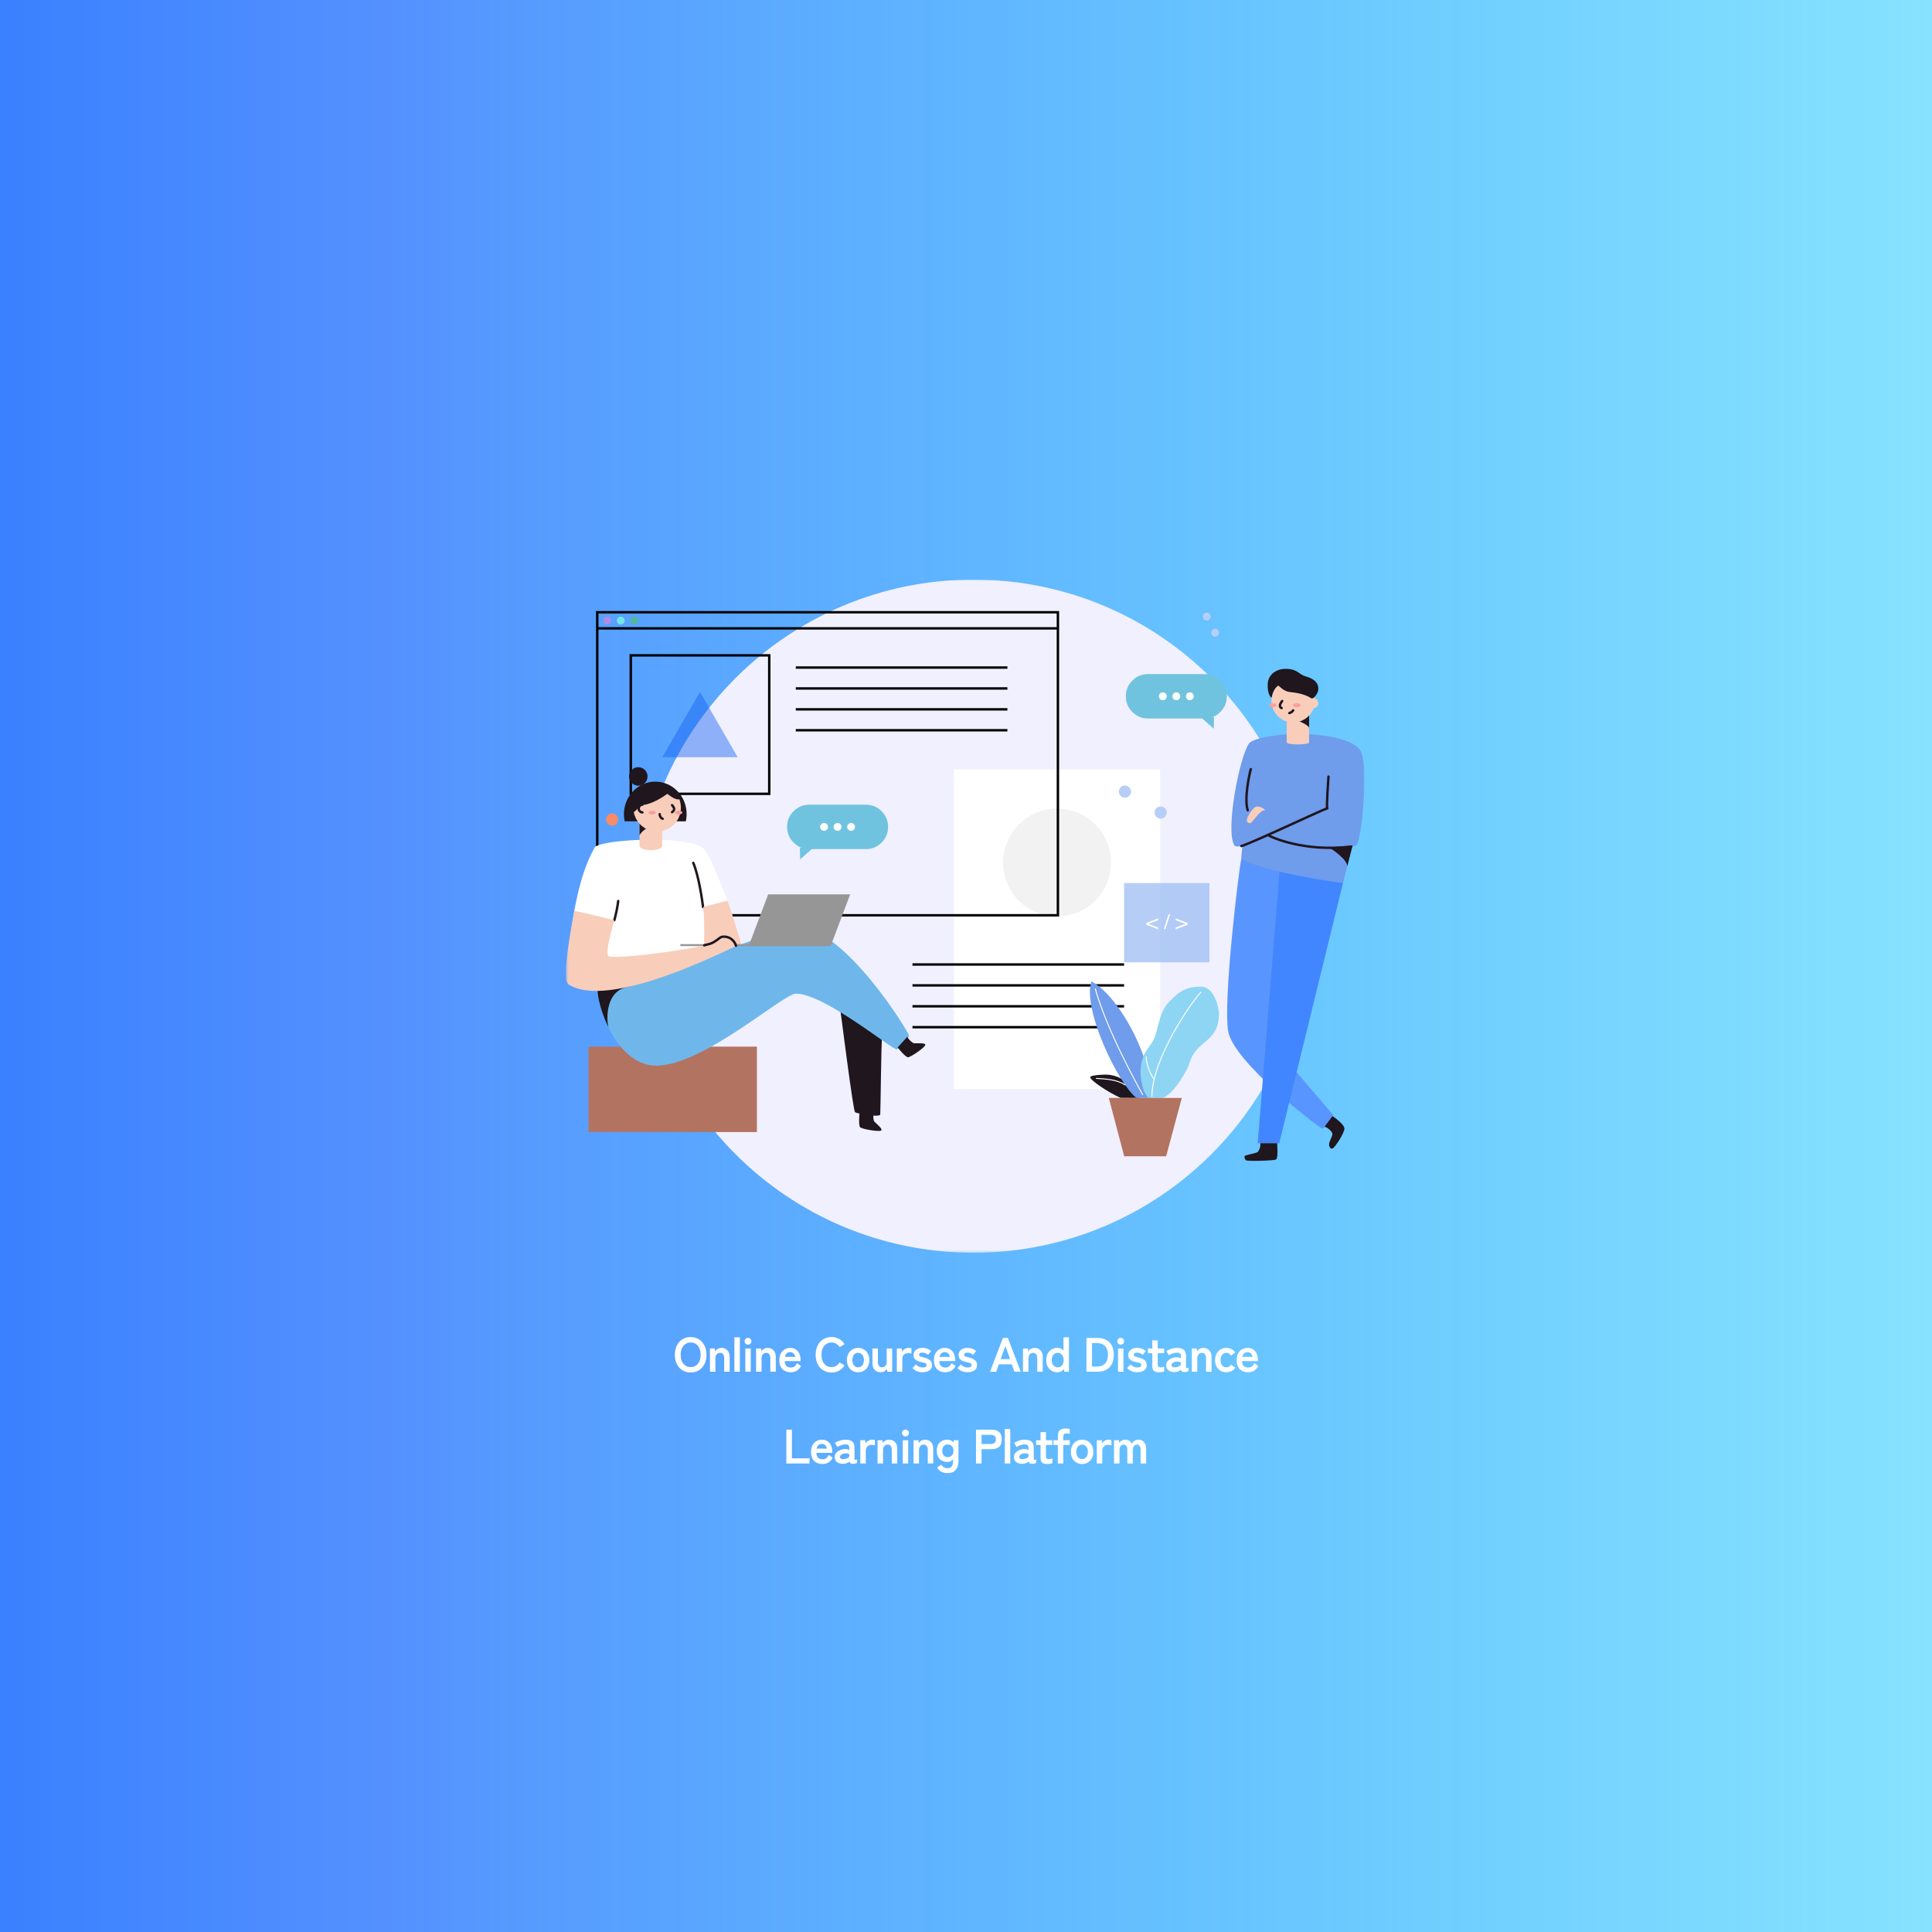 <svg width="800" height="800" viewBox="0 0 800 800" fill="none" xmlns="http://www.w3.org/2000/svg">
<rect width="800" height="800" fill="url(#paint0_linear_6_4)"/>
<g clip-path="url(#clip0_6_4)">
<mask id="mask0_6_4" style="mask-type:luminance" maskUnits="userSpaceOnUse" x="234" y="240" width="331" height="279">
<path d="M564.984 240H234.319V518.725H564.984V240Z" fill="white"/>
</mask>
<g mask="url(#mask0_6_4)">
<path d="M403.08 518.725C480.048 518.725 542.442 456.33 542.442 379.362C542.442 302.395 480.048 240 403.08 240C326.112 240 263.717 302.395 263.717 379.362C263.717 456.33 326.112 518.725 403.08 518.725Z" fill="#F1F0FF"/>
<path d="M480.423 318.605H394.967V450.937H480.423V318.605Z" fill="white"/>
<path d="M377.839 399.375H465.46" stroke="black"/>
<path d="M377.839 408.028H465.46" stroke="black"/>
<path d="M377.839 416.682H465.46" stroke="black"/>
<path d="M377.839 425.336H465.46" stroke="black"/>
<path d="M437.695 379.543C450.042 379.543 460.051 369.534 460.051 357.187C460.051 344.84 450.042 334.831 437.695 334.831C425.349 334.831 415.34 344.84 415.34 357.187C415.34 369.534 425.349 379.543 437.695 379.543Z" fill="#F2F2F2"/>
<path opacity="0.7" d="M500.796 365.661H465.46V398.474H500.796V365.661Z" fill="#98B9F2"/>
<path d="M474.634 382.196L479.541 380.274V381.029L475.528 382.545L479.541 384.064V384.82L474.634 382.893V382.196ZM483.885 378.574H484.524L482.568 384.74H481.929L483.885 378.574ZM491.739 382.902L486.832 384.82V384.064L490.841 382.545L486.832 381.029V380.274L491.739 382.196V382.902Z" fill="white"/>
<path d="M438.056 253.522H247.311V379.002H438.056V253.522Z" stroke="black"/>
<path d="M247.311 260.193H438.056" stroke="black"/>
<path d="M318.525 271.37H261.193V328.702H318.525V271.37Z" stroke="black"/>
<path d="M329.522 276.419H417.142" stroke="black"/>
<path d="M329.522 285.072H417.142" stroke="black"/>
<path d="M329.522 293.726H417.142" stroke="black"/>
<path d="M329.522 302.38H417.142" stroke="black"/>
<path opacity="0.44" fill-rule="evenodd" clip-rule="evenodd" d="M289.859 286.514L274.246 313.555H305.472L289.859 286.514Z" fill="#115DF1"/>
<path d="M251.458 258.569C252.354 258.569 253.08 257.843 253.08 256.947C253.08 256.051 252.354 255.325 251.458 255.325C250.562 255.325 249.835 256.051 249.835 256.947C249.835 257.843 250.562 258.569 251.458 258.569Z" fill="#AB8DE5"/>
<path d="M257.046 258.569C257.942 258.569 258.669 257.843 258.669 256.947C258.669 256.051 257.942 255.325 257.046 255.325C256.15 255.325 255.424 256.051 255.424 256.947C255.424 257.843 256.15 258.569 257.046 258.569Z" fill="#73E5E2"/>
<path d="M262.635 258.569C263.531 258.569 264.258 257.843 264.258 256.947C264.258 256.051 263.531 255.325 262.635 255.325C261.739 255.325 261.013 256.051 261.013 256.947C261.013 257.843 261.739 258.569 262.635 258.569Z" fill="#50B89D"/>
<path fill-rule="evenodd" clip-rule="evenodd" d="M331.325 355.835L336.733 351.058H331.217L331.325 355.835Z" fill="#70C3DE"/>
<path fill-rule="evenodd" clip-rule="evenodd" d="M325.917 342.403C325.917 339.864 326.814 337.697 328.61 335.902C330.405 334.107 332.572 333.209 335.111 333.209H358.549C361.088 333.209 363.255 334.107 365.05 335.902C366.845 337.697 367.743 339.864 367.743 342.403C367.743 344.942 366.845 347.109 365.05 348.905C363.255 350.7 361.088 351.598 358.549 351.598H335.111C332.572 351.598 330.405 350.7 328.61 348.905C326.814 347.109 325.917 344.942 325.917 342.403Z" fill="#70C3DE"/>
<path d="M341.241 344.026C342.137 344.026 342.864 343.299 342.864 342.403C342.864 341.507 342.137 340.781 341.241 340.781C340.345 340.781 339.619 341.507 339.619 342.403C339.619 343.299 340.345 344.026 341.241 344.026Z" fill="white"/>
<path d="M346.83 344.026C347.726 344.026 348.452 343.299 348.452 342.403C348.452 341.507 347.726 340.781 346.83 340.781C345.934 340.781 345.207 341.507 345.207 342.403C345.207 343.299 345.934 344.026 346.83 344.026Z" fill="white"/>
<path d="M352.418 344.026C353.314 344.026 354.041 343.299 354.041 342.403C354.041 341.507 353.314 340.781 352.418 340.781C351.522 340.781 350.796 341.507 350.796 342.403C350.796 343.299 351.522 344.026 352.418 344.026Z" fill="white"/>
<path fill-rule="evenodd" clip-rule="evenodd" d="M502.599 301.748L497.19 296.971H502.706L502.599 301.748Z" fill="#70C3DE"/>
<path fill-rule="evenodd" clip-rule="evenodd" d="M508.007 288.317C508.007 290.856 507.109 293.023 505.314 294.819C503.519 296.614 501.352 297.512 498.813 297.512H475.375C472.836 297.512 470.669 296.614 468.874 294.819C467.079 293.023 466.181 290.856 466.181 288.317C466.181 285.778 467.079 283.611 468.874 281.816C470.669 280.02 472.836 279.123 475.375 279.123H498.813C501.352 279.123 503.519 280.02 505.314 281.816C507.109 283.611 508.007 285.778 508.007 288.317Z" fill="#70C3DE"/>
<path d="M492.683 289.939C493.579 289.939 494.305 289.213 494.305 288.317C494.305 287.421 493.579 286.695 492.683 286.695C491.787 286.695 491.06 287.421 491.06 288.317C491.06 289.213 491.787 289.939 492.683 289.939Z" fill="white"/>
<path d="M487.093 289.939C487.989 289.939 488.716 289.213 488.716 288.317C488.716 287.421 487.989 286.695 487.093 286.695C486.197 286.695 485.471 287.421 485.471 288.317C485.471 289.213 486.197 289.939 487.093 289.939Z" fill="white"/>
<path d="M481.505 289.939C482.401 289.939 483.127 289.213 483.127 288.317C483.127 287.421 482.401 286.695 481.505 286.695C480.609 286.695 479.882 287.421 479.882 288.317C479.882 289.213 480.609 289.939 481.505 289.939Z" fill="white"/>
<path d="M499.714 256.947C500.61 256.947 501.336 256.221 501.336 255.325C501.336 254.429 500.61 253.702 499.714 253.702C498.818 253.702 498.092 254.429 498.092 255.325C498.092 256.221 498.818 256.947 499.714 256.947Z" fill="#B7CEF6"/>
<path d="M503.139 263.617C504.035 263.617 504.762 262.891 504.762 261.995C504.762 261.099 504.035 260.373 503.139 260.373C502.243 260.373 501.517 261.099 501.517 261.995C501.517 262.891 502.243 263.617 503.139 263.617Z" fill="#B7CEF6"/>
<path d="M465.82 330.325C467.214 330.325 468.344 329.195 468.344 327.801C468.344 326.406 467.214 325.276 465.82 325.276C464.426 325.276 463.295 326.406 463.295 327.801C463.295 329.195 464.426 330.325 465.82 330.325Z" fill="#B7CEF6"/>
<path d="M480.604 338.979C481.998 338.979 483.128 337.848 483.128 336.454C483.128 335.06 481.998 333.93 480.604 333.93C479.21 333.93 478.079 335.06 478.079 336.454C478.079 337.848 479.21 338.979 480.604 338.979Z" fill="#B7CEF6"/>
<path d="M253.442 341.863C254.836 341.863 255.966 340.733 255.966 339.339C255.966 337.945 254.836 336.815 253.442 336.815C252.048 336.815 250.917 337.945 250.917 339.339C250.917 340.733 252.048 341.863 253.442 341.863Z" fill="#F98B67"/>
<path fill-rule="evenodd" clip-rule="evenodd" d="M471.661 454.633V454.273L470.796 453.191L468.794 450.761L466.667 448.186C466.667 448.186 464.619 446.769 464.093 446.524C462.215 445.553 460.142 445.019 458.028 444.961C456.64 444.961 451.451 445.171 451.441 446.043C451.441 447.337 458.709 452.238 464.036 454.617C466.375 454.633 471.661 454.633 471.661 454.633Z" fill="#1F161E"/>
<path fill-rule="evenodd" clip-rule="evenodd" d="M470.561 454.633C463.166 448.943 448.068 417.908 451.941 406.406C460.183 410.607 469.227 425.091 473.493 437.322C473.722 438.118 473.907 438.927 474.044 439.744L475.775 447.677L476.194 454.647L470.561 454.633Z" fill="#6F9CEB"/>
<path fill-rule="evenodd" clip-rule="evenodd" d="M475.61 454.633C473.114 452.607 472.318 446.607 472.296 444.368C472.256 440.189 472.898 437.109 476.472 432.512C480.046 427.915 479.093 420.289 483.838 415.143C488.584 409.998 491.728 408.563 497.358 408.563C502.989 408.563 504.783 417.693 504.75 419.989C504.685 429.256 498.847 430.569 495.285 434.989C492.7 438.198 492.498 440.823 491.715 442.323C487.518 450.407 484.107 453.448 481.583 454.634" fill="#8ED5F4"/>
<path d="M476.987 453.962C477.059 438.158 493.711 414.417 497.273 410.862" stroke="white" stroke-width="0.4" stroke-linecap="round" stroke-linejoin="round"/>
<path d="M477.884 446.78C476.041 444.771 474.367 439.078 474.617 437.599" stroke="white" stroke-width="0.4" stroke-linecap="round" stroke-linejoin="round"/>
<path d="M473.165 453.269C470.554 448.643 458.168 426.085 453.549 409.47" stroke="white" stroke-width="0.4" stroke-linecap="round" stroke-linejoin="round"/>
<path fill-rule="evenodd" clip-rule="evenodd" d="M481.599 454.632H489.358L482.872 478.791H465.513L459.128 454.632H481.599Z" fill="#B37361"/>
<path d="M453.978 446.53C457.761 446.79 462.52 446.963 465.878 449.252" stroke="white" stroke-width="0.4" stroke-linecap="round" stroke-linejoin="round"/>
<path fill-rule="evenodd" clip-rule="evenodd" d="M513.937 355.745C513.025 360.097 506.398 414.083 508.565 426.977C510.731 439.871 546.065 466.889 547.611 467.362C549.414 466.038 552.066 461.7 552.066 461.7C552.066 461.7 526.159 431.668 525.665 430.464C525.171 429.26 531.34 359.712 531.34 359.712L513.937 355.745Z" fill="#5995FE"/>
<path fill-rule="evenodd" clip-rule="evenodd" d="M556.13 365.57L529.696 473.386H520.794L529.815 360.912L556.13 365.57Z" fill="#4286FF"/>
<path fill-rule="evenodd" clip-rule="evenodd" d="M537.357 303.84C541.006 303.84 560.041 304.457 563.481 311.156C566.92 317.855 563.679 348.825 561.541 350.022C560.387 350.668 560.073 350.04 559.738 351.351C559.403 352.661 556.132 365.568 556.132 365.568C554.055 365.626 523.777 361.064 513.944 355.732C514.002 354.247 514.478 350.396 514.478 350.1C513.173 350.633 511.594 350.745 511.161 350.1C507.324 344.291 513.043 314.006 517.146 307.912C518.89 305.301 531.496 303.858 537.357 303.84Z" fill="#6F9CEB"/>
<path fill-rule="evenodd" clip-rule="evenodd" d="M549.889 350.859C550.783 350.859 558.481 356.268 557.821 358.925C558.362 356.791 560.064 350.196 560.064 350.196C559.332 350.336 550.545 350.87 549.889 350.859Z" fill="#1F161E"/>
<path fill-rule="evenodd" clip-rule="evenodd" d="M542.067 307.374C542.067 308.546 532.797 308.546 532.797 307.374V295.475H542.067V307.374Z" fill="#F8CDBA"/>
<path fill-rule="evenodd" clip-rule="evenodd" d="M536.749 298.291C537.47 298.291 542.067 300.323 542.067 301.457V295.475C540.921 295.475 536.749 298.291 536.749 298.291Z" fill="#1F161E"/>
<path d="M535.48 299.16C540.46 299.16 544.498 295.122 544.498 290.142C544.498 285.161 540.46 281.124 535.48 281.124C530.499 281.124 526.462 285.161 526.462 290.142C526.462 295.122 530.499 299.16 535.48 299.16Z" fill="#F8CDBA"/>
<path fill-rule="evenodd" clip-rule="evenodd" d="M532.43 276.959C527.8 276.959 524.915 279.866 524.915 283.59C524.915 286.688 525.666 288.441 526.549 288.884C527.108 285.876 528.323 284.485 529.329 283.886C530.11 284.485 531.449 285.934 533.236 286.381C535.023 286.828 539.68 286.742 543.44 289.475C544.67 288.358 545.896 286.904 545.896 285.192C545.896 283.479 545.139 281.33 540.686 280.089C537.745 279.27 537.334 276.959 532.43 276.959Z" fill="#1F161E"/>
<path d="M527.054 292.821C527.926 292.821 528.633 292.453 528.633 291.999C528.633 291.545 527.926 291.177 527.054 291.177C526.181 291.177 525.474 291.545 525.474 291.999C525.474 292.453 526.181 292.821 527.054 292.821Z" fill="#FA9E9F"/>
<path d="M536.987 292.821C537.86 292.821 538.567 292.453 538.567 291.999C538.567 291.545 537.86 291.177 536.987 291.177C536.115 291.177 535.408 291.545 535.408 291.999C535.408 292.453 536.115 292.821 536.987 292.821Z" fill="#FA9E9F"/>
<path d="M530.912 290.293C530.617 290.716 529.109 292.486 530.699 293.2" stroke="#1F161E" stroke-linecap="round"/>
<path d="M533.883 295.265C534.536 295.105 535.104 294.704 535.476 294.144" stroke="#1F161E" stroke-linecap="round"/>
<path d="M543.816 293.265C544.967 293.265 545.901 292.332 545.901 291.181C545.901 290.029 544.967 289.096 543.816 289.096C542.665 289.096 541.732 290.029 541.732 291.181C541.732 292.332 542.665 293.265 543.816 293.265Z" fill="#F8CDBA"/>
<path d="M550.097 321.584C549.935 323.575 549.3 333.411 549.539 334.706C546.513 335.759 518.814 348.894 514.022 350.336" stroke="#1F161E" stroke-linecap="round"/>
<path d="M517.927 318.48C517.289 320.708 515.14 330.822 516.651 335.516" stroke="#1F161E" stroke-linecap="round"/>
<path d="M524.998 345.736C526.441 346.752 540.265 352.868 559.379 350.56" stroke="#1F161E" stroke-linecap="round"/>
<path fill-rule="evenodd" clip-rule="evenodd" d="M523.676 335.52C524.603 335.668 521.581 333.254 519.868 334.154C518.156 335.053 515.848 339.115 516.32 340.056C516.449 340.403 516.728 340.671 517.078 340.788C517.429 340.904 517.813 340.855 518.123 340.655C518.587 340.356 522.06 335.26 523.676 335.52Z" fill="#F8CDBA"/>
<path fill-rule="evenodd" clip-rule="evenodd" d="M551.771 462.143C552.264 462.504 556.646 465.468 556.682 467.336C556.718 469.204 552.6 475.395 551.771 475.571C550.941 475.748 550.35 475.049 550.35 473.797C550.35 472.546 551.913 470.354 551.706 469.38C551.499 468.406 549.474 466.625 548.435 466.593" fill="#1F161E"/>
<path fill-rule="evenodd" clip-rule="evenodd" d="M528.85 473.386C528.85 474.246 529.347 479.631 528.352 480.132C527.356 480.633 516.373 480.929 515.876 480.432C515.378 479.934 515.075 478.885 515.515 478.586C515.955 478.286 520.204 477.435 520.78 477.039C521.628 476.022 522.019 474.701 521.861 473.386" fill="#1F161E"/>
<path d="M313.426 433.391H243.698V468.76H313.426V433.391Z" fill="#B37361"/>
<path fill-rule="evenodd" clip-rule="evenodd" d="M347.779 416.815C348.082 418.618 353.223 459.835 354.056 460.516C354.89 461.198 363.734 462.708 364.491 461.576C364.643 459.773 364.851 431.028 365.32 428.457" fill="#1F161E"/>
<path fill-rule="evenodd" clip-rule="evenodd" d="M248.296 408.215C244.73 406.459 252.165 441.269 271.733 441.269C291.302 441.269 324.24 411.461 329.573 411.461C341.346 411.461 369.215 434.574 371.4 434.574C373.073 432.901 376.419 429.973 376.419 428.805C376.419 427.636 349.736 383.733 329.771 383.733C322.03 383.743 256.348 412.192 248.296 408.215Z" fill="#6FB7EB"/>
<path fill-rule="evenodd" clip-rule="evenodd" d="M259.308 408.808C263.221 407.921 268.089 405.624 272.397 403.277C260.674 407.106 251.069 409.587 248.296 408.217C246.406 407.287 247.604 416.604 252.047 425.579C251.242 423.842 250.095 410.912 259.308 408.808Z" fill="#1F161E"/>
<path fill-rule="evenodd" clip-rule="evenodd" d="M267.932 347.739C271.015 347.822 287.065 347.349 291.464 351.54C294.726 354.648 304.874 381.377 306.438 390.763C299.623 394.228 250.466 417.763 235.257 407.415C234.922 399.374 236.483 367.409 246.433 350.646C250.07 348.222 264.969 347.664 267.932 347.739Z" fill="white"/>
<path fill-rule="evenodd" clip-rule="evenodd" d="M274.185 340.091H264.807V350.166C264.807 352.69 274.185 352.667 274.185 350.166V340.091Z" fill="#F8CDBA"/>
<path fill-rule="evenodd" clip-rule="evenodd" d="M264.81 346.174C264.81 345.056 267.907 342.248 269.822 342.345C269.869 341.1 265.446 339.312 265.446 339.312L264.807 341.032L264.81 346.174Z" fill="#1F161E"/>
<path fill-rule="evenodd" clip-rule="evenodd" d="M284.003 340.091C284.214 339.115 284.32 338.12 284.321 337.122C284.321 329.686 278.512 323.658 271.34 323.658C264.168 323.658 258.359 329.686 258.359 337.122C258.359 338.117 258.465 339.112 258.675 340.088L284.003 340.091Z" fill="#1F161E"/>
<path fill-rule="evenodd" clip-rule="evenodd" d="M280.582 331.016C278.991 330.774 277.405 329.523 276.298 328.705C269.988 333.327 265.946 333.386 265.51 333.386C265.073 333.386 263.295 335.939 262.477 336.228L262.405 336.185C263.057 339.859 265.731 342.85 269.31 343.908C272.89 344.966 276.76 343.908 279.304 341.179C281.849 338.448 282.632 334.514 281.325 331.017C281.078 331.048 280.829 331.048 280.583 331.017L280.582 331.016Z" fill="#F8CDBA"/>
<path d="M264.309 325.337C266.424 325.337 268.139 323.623 268.139 321.508C268.139 319.393 266.424 317.678 264.309 317.678C262.194 317.678 260.48 319.393 260.48 321.508C260.48 323.623 262.194 325.337 264.309 325.337Z" fill="#1F161E"/>
<path d="M266.014 333.183C265.153 333.221 264.474 333.931 264.474 334.793C264.474 335.655 265.153 336.364 266.014 336.403" stroke="#1F161E" stroke-linecap="round"/>
<path d="M278.289 333.388C278.758 334.019 279.976 335.127 278.289 336.298" stroke="#1F161E" stroke-linecap="round"/>
<path d="M273.172 337.142C273.129 337.968 273.618 338.73 274.388 339.035" stroke="#1F161E" stroke-linecap="round"/>
<path d="M270.031 337.254C270.852 337.254 271.517 336.908 271.517 336.482C271.517 336.056 270.852 335.711 270.031 335.711C269.211 335.711 268.546 336.056 268.546 336.482C268.546 336.908 269.211 337.254 270.031 337.254Z" fill="#FA9E9F"/>
<path d="M281.076 337.254C281.896 337.254 282.561 336.908 282.561 336.482C282.561 336.056 281.896 335.711 281.076 335.711C280.255 335.711 279.59 336.056 279.59 336.482C279.59 336.908 280.255 337.254 281.076 337.254Z" fill="#FA9E9F"/>
<path fill-rule="evenodd" clip-rule="evenodd" d="M291.125 375.601L301.146 373.022C302.109 374.659 306.796 390.744 306.796 390.744L291.328 397.265C291.529 394.217 292.138 380.264 291.125 375.601Z" fill="#F8CDBA"/>
<path d="M255.991 373.081C255.649 375.779 255.106 378.449 254.368 381.068" stroke="#1F161E" stroke-linecap="round"/>
<path d="M291.125 375.602C290.884 373.694 289.47 362.946 287.062 357.288" stroke="#1F161E" stroke-linecap="round"/>
<path fill-rule="evenodd" clip-rule="evenodd" d="M291.125 375.601L301.146 373.022C302.109 374.659 306.796 390.744 306.796 390.744L291.328 397.265C291.529 394.217 292.138 380.264 291.125 375.601Z" fill="#F8CDBA"/>
<path fill-rule="evenodd" clip-rule="evenodd" d="M371.699 433.722C371.923 434.082 374.908 437.746 375.965 437.786C377.021 437.826 383.436 433.481 383.155 432.55C382.873 431.619 378.849 432.226 378.157 431.897C377.136 431.254 376.282 430.378 375.665 429.341" fill="#1F161E"/>
<path fill-rule="evenodd" clip-rule="evenodd" d="M355.923 460.899C355.845 461.299 355.441 466.02 356.172 466.784C356.904 467.548 364.534 468.875 364.981 468.006C365.428 467.137 362.097 464.783 361.84 464.069C361.557 462.898 361.557 461.678 361.84 460.507" fill="#1F161E"/>
<path fill-rule="evenodd" clip-rule="evenodd" d="M343.956 391.755H310.001L318.085 370.333H352.04L343.956 391.755Z" fill="#969696"/>
<path d="M315.662 390.948H281.707V391.755H315.662V390.948Z" fill="#969696"/>
<path fill-rule="evenodd" clip-rule="evenodd" d="M254.368 381.071C253.716 383.508 250.546 393.966 251.837 395.768C253.128 397.57 285.457 393.485 294.107 390.792C296.311 390.071 297.944 388.182 298.921 387.936C301.519 387.496 304.032 389.084 304.748 391.621C301.297 393.294 251.419 418.759 235.259 407.426C232.205 405.238 237.563 378.554 237.808 377.209C240.536 377.538 254.368 381.071 254.368 381.071Z" fill="#F8CDBA"/>
<path d="M291.587 391.442C292.561 391.207 293.412 390.984 294.112 390.767C296.315 390.046 297.948 388.157 298.925 387.911C301.523 387.471 304.036 389.059 304.752 391.596" stroke="#1F161E" stroke-linecap="round"/>
</g>
</g>
<g filter="url(#filter0_d_6_4)">
<path d="M286.003 564.32C284.736 564.32 283.603 564.02 282.603 563.42C281.616 562.82 280.843 561.973 280.283 560.88C279.723 559.773 279.443 558.48 279.443 557C279.443 555.507 279.723 554.213 280.283 553.12C280.843 552.013 281.616 551.16 282.603 550.56C283.603 549.947 284.736 549.64 286.003 549.64C287.269 549.64 288.389 549.947 289.363 550.56C290.349 551.16 291.123 552.013 291.683 553.12C292.256 554.213 292.543 555.507 292.543 557C292.543 558.48 292.256 559.773 291.683 560.88C291.123 561.973 290.349 562.82 289.363 563.42C288.389 564.02 287.269 564.32 286.003 564.32ZM286.003 562.08C286.843 562.08 287.569 561.873 288.183 561.46C288.796 561.033 289.269 560.44 289.603 559.68C289.949 558.907 290.123 558.013 290.123 557C290.123 555.973 289.949 555.08 289.603 554.32C289.269 553.547 288.796 552.953 288.183 552.54C287.569 552.113 286.843 551.9 286.003 551.9C285.176 551.9 284.449 552.113 283.823 552.54C283.196 552.953 282.709 553.547 282.363 554.32C282.029 555.08 281.863 555.973 281.863 557C281.863 558.013 282.029 558.907 282.363 559.68C282.709 560.44 283.196 561.033 283.823 561.46C284.449 561.873 285.176 562.08 286.003 562.08ZM293.974 564V554.38H295.994L296.114 555.52C296.381 555.147 296.734 554.827 297.174 554.56C297.614 554.28 298.134 554.14 298.734 554.14C299.734 554.14 300.547 554.46 301.174 555.1C301.814 555.74 302.134 556.68 302.134 557.92V564H299.874V558.46C299.874 557.7 299.721 557.133 299.414 556.76C299.107 556.373 298.694 556.18 298.174 556.18C297.601 556.18 297.134 556.38 296.774 556.78C296.414 557.167 296.234 557.747 296.234 558.52V564H293.974ZM304.099 564V549.74H306.359V564H304.099ZM308.626 564V554.38H310.866V564H308.626ZM309.726 552.8C309.339 552.8 309.006 552.66 308.726 552.38C308.446 552.1 308.306 551.767 308.306 551.38C308.306 550.993 308.446 550.66 308.726 550.38C309.006 550.1 309.339 549.96 309.726 549.96C310.113 549.96 310.446 550.1 310.726 550.38C311.006 550.66 311.146 550.993 311.146 551.38C311.146 551.767 311.006 552.1 310.726 552.38C310.446 552.66 310.113 552.8 309.726 552.8ZM313.079 564V554.38H315.099L315.219 555.52C315.486 555.147 315.839 554.827 316.279 554.56C316.719 554.28 317.239 554.14 317.839 554.14C318.839 554.14 319.653 554.46 320.279 555.1C320.919 555.74 321.239 556.68 321.239 557.92V564H318.979V558.46C318.979 557.7 318.826 557.133 318.519 556.76C318.213 556.373 317.799 556.18 317.279 556.18C316.706 556.18 316.239 556.38 315.879 556.78C315.519 557.167 315.339 557.747 315.339 558.52V564H313.079ZM327.404 564.22C326.004 564.22 324.871 563.8 324.004 562.96C323.138 562.107 322.704 560.847 322.704 559.18C322.704 558.14 322.898 557.247 323.284 556.5C323.671 555.74 324.211 555.16 324.904 554.76C325.598 554.347 326.391 554.14 327.284 554.14C328.178 554.14 328.938 554.36 329.564 554.8C330.191 555.227 330.671 555.813 331.004 556.56C331.338 557.307 331.504 558.147 331.504 559.08V559.6H324.924C324.978 560.56 325.231 561.247 325.684 561.66C326.138 562.06 326.724 562.26 327.444 562.26C328.071 562.26 328.584 562.113 328.984 561.82C329.384 561.513 329.731 561.06 330.024 560.46L331.684 561.62C331.191 562.54 330.584 563.207 329.864 563.62C329.158 564.02 328.338 564.22 327.404 564.22ZM325.024 557.86H329.284C329.178 557.233 328.944 556.753 328.584 556.42C328.238 556.073 327.791 555.9 327.244 555.9C326.658 555.9 326.171 556.06 325.784 556.38C325.411 556.7 325.158 557.193 325.024 557.86ZM344.3 564.32C343.033 564.32 341.9 564.02 340.9 563.42C339.913 562.82 339.14 561.973 338.58 560.88C338.02 559.773 337.74 558.48 337.74 557C337.74 555.507 338.02 554.213 338.58 553.12C339.14 552.013 339.913 551.16 340.9 550.56C341.9 549.947 343.033 549.64 344.3 549.64C345.473 549.64 346.526 549.9 347.46 550.42C348.393 550.94 349.146 551.667 349.72 552.6L347.66 553.8C347.286 553.2 346.813 552.733 346.24 552.4C345.68 552.067 345.033 551.9 344.3 551.9C343.473 551.9 342.746 552.113 342.12 552.54C341.493 552.953 341.006 553.547 340.66 554.32C340.326 555.08 340.16 555.973 340.16 557C340.16 558.013 340.326 558.907 340.66 559.68C341.006 560.44 341.493 561.033 342.12 561.46C342.746 561.873 343.473 562.08 344.3 562.08C345.033 562.08 345.68 561.913 346.24 561.58C346.813 561.247 347.286 560.78 347.66 560.18L349.72 561.38C349.146 562.3 348.393 563.02 347.46 563.54C346.526 564.06 345.473 564.32 344.3 564.32ZM355.317 564.22C354.437 564.22 353.644 564.013 352.937 563.6C352.244 563.173 351.69 562.587 351.277 561.84C350.877 561.08 350.677 560.193 350.677 559.18C350.677 558.167 350.877 557.287 351.277 556.54C351.69 555.78 352.244 555.193 352.937 554.78C353.644 554.353 354.437 554.14 355.317 554.14C356.224 554.14 357.024 554.353 357.717 554.78C358.424 555.193 358.977 555.78 359.377 556.54C359.777 557.287 359.977 558.167 359.977 559.18C359.977 560.193 359.777 561.08 359.377 561.84C358.977 562.587 358.424 563.173 357.717 563.6C357.024 564.013 356.224 564.22 355.317 564.22ZM355.317 562.18C356.024 562.18 356.597 561.92 357.037 561.4C357.49 560.88 357.717 560.14 357.717 559.18C357.717 558.22 357.49 557.48 357.037 556.96C356.597 556.44 356.024 556.18 355.317 556.18C354.624 556.18 354.057 556.44 353.617 556.96C353.177 557.48 352.957 558.22 352.957 559.18C352.957 560.14 353.177 560.88 353.617 561.4C354.057 561.92 354.624 562.18 355.317 562.18ZM364.659 564.22C363.659 564.22 362.839 563.9 362.199 563.26C361.573 562.62 361.259 561.673 361.259 560.42V554.38H363.519V559.92C363.519 560.653 363.673 561.213 363.979 561.6C364.299 561.987 364.713 562.18 365.219 562.18C365.793 562.18 366.259 561.98 366.619 561.58C366.979 561.18 367.159 560.593 367.159 559.82V554.38H369.419V564H367.399L367.279 562.86C367.026 563.22 366.679 563.54 366.239 563.82C365.799 564.087 365.273 564.22 364.659 564.22ZM371.368 564V554.38H373.408L373.548 555.74C373.788 555.26 374.162 554.873 374.668 554.58C375.188 554.287 375.735 554.14 376.308 554.14C376.535 554.14 376.742 554.153 376.928 554.18C377.115 554.207 377.275 554.24 377.408 554.28V556.46C377.235 556.407 377.028 556.367 376.788 556.34C376.562 556.3 376.295 556.28 375.988 556.28C375.335 556.28 374.775 556.493 374.308 556.92C373.855 557.347 373.628 557.947 373.628 558.72V564H371.368ZM381.965 564.2C381.178 564.2 380.432 564.067 379.725 563.8C379.018 563.52 378.392 563.08 377.845 562.48L379.245 560.98C379.992 561.82 380.938 562.24 382.085 562.24C382.632 562.24 383.025 562.167 383.265 562.02C383.518 561.86 383.645 561.573 383.645 561.16C383.645 560.96 383.585 560.8 383.465 560.68C383.345 560.547 383.118 560.427 382.785 560.32C382.465 560.213 381.992 560.1 381.365 559.98C380.432 559.793 379.685 559.487 379.125 559.06C378.565 558.633 378.285 557.96 378.285 557.04C378.285 556.44 378.445 555.927 378.765 555.5C379.085 555.06 379.518 554.72 380.065 554.48C380.612 554.24 381.218 554.12 381.885 554.12C382.632 554.12 383.312 554.233 383.925 554.46C384.538 554.673 385.072 555.013 385.525 555.48L384.265 557.06C383.945 556.713 383.585 556.467 383.185 556.32C382.785 556.173 382.365 556.1 381.925 556.1C381.432 556.1 381.078 556.187 380.865 556.36C380.665 556.533 380.565 556.74 380.565 556.98C380.565 557.153 380.612 557.3 380.705 557.42C380.812 557.54 381.012 557.653 381.305 557.76C381.598 557.867 382.025 557.987 382.585 558.12C383.652 558.373 384.478 558.74 385.065 559.22C385.652 559.7 385.945 560.373 385.945 561.24C385.945 562.213 385.572 562.953 384.825 563.46C384.092 563.953 383.138 564.2 381.965 564.2ZM391.424 564.22C390.024 564.22 388.891 563.8 388.024 562.96C387.157 562.107 386.724 560.847 386.724 559.18C386.724 558.14 386.917 557.247 387.304 556.5C387.691 555.74 388.231 555.16 388.924 554.76C389.617 554.347 390.411 554.14 391.304 554.14C392.197 554.14 392.957 554.36 393.584 554.8C394.211 555.227 394.691 555.813 395.024 556.56C395.357 557.307 395.524 558.147 395.524 559.08V559.6H388.944C388.997 560.56 389.251 561.247 389.704 561.66C390.157 562.06 390.744 562.26 391.464 562.26C392.091 562.26 392.604 562.113 393.004 561.82C393.404 561.513 393.751 561.06 394.044 560.46L395.704 561.62C395.211 562.54 394.604 563.207 393.884 563.62C393.177 564.02 392.357 564.22 391.424 564.22ZM389.044 557.86H393.304C393.197 557.233 392.964 556.753 392.604 556.42C392.257 556.073 391.811 555.9 391.264 555.9C390.677 555.9 390.191 556.06 389.804 556.38C389.431 556.7 389.177 557.193 389.044 557.86ZM400.614 564.2C399.827 564.2 399.08 564.067 398.374 563.8C397.667 563.52 397.04 563.08 396.494 562.48L397.894 560.98C398.64 561.82 399.587 562.24 400.734 562.24C401.28 562.24 401.674 562.167 401.914 562.02C402.167 561.86 402.294 561.573 402.294 561.16C402.294 560.96 402.234 560.8 402.114 560.68C401.994 560.547 401.767 560.427 401.434 560.32C401.114 560.213 400.64 560.1 400.014 559.98C399.08 559.793 398.334 559.487 397.774 559.06C397.214 558.633 396.934 557.96 396.934 557.04C396.934 556.44 397.094 555.927 397.414 555.5C397.734 555.06 398.167 554.72 398.714 554.48C399.26 554.24 399.867 554.12 400.534 554.12C401.28 554.12 401.96 554.233 402.574 554.46C403.187 554.673 403.72 555.013 404.174 555.48L402.914 557.06C402.594 556.713 402.234 556.467 401.834 556.32C401.434 556.173 401.014 556.1 400.574 556.1C400.08 556.1 399.727 556.187 399.514 556.36C399.314 556.533 399.214 556.74 399.214 556.98C399.214 557.153 399.26 557.3 399.354 557.42C399.46 557.54 399.66 557.653 399.954 557.76C400.247 557.867 400.674 557.987 401.234 558.12C402.3 558.373 403.127 558.74 403.714 559.22C404.3 559.7 404.594 560.373 404.594 561.24C404.594 562.213 404.22 562.953 403.474 563.46C402.74 563.953 401.787 564.2 400.614 564.2ZM409.958 564L415.298 550H417.338L422.678 564H420.058L418.978 560.92H413.598L412.518 564H409.958ZM414.358 558.78H418.238L416.318 553.32L414.358 558.78ZM423.603 564V554.38H425.623L425.743 555.52C426.009 555.147 426.363 554.827 426.803 554.56C427.243 554.28 427.763 554.14 428.363 554.14C429.363 554.14 430.176 554.46 430.803 555.1C431.443 555.74 431.763 556.68 431.763 557.92V564H429.503V558.46C429.503 557.7 429.349 557.133 429.043 556.76C428.736 556.373 428.323 556.18 427.803 556.18C427.229 556.18 426.763 556.38 426.403 556.78C426.043 557.167 425.863 557.747 425.863 558.52V564H423.603ZM437.868 564.22C436.988 564.22 436.194 564.02 435.488 563.62C434.794 563.22 434.241 562.647 433.828 561.9C433.428 561.14 433.228 560.233 433.228 559.18C433.228 558.127 433.428 557.227 433.828 556.48C434.241 555.72 434.794 555.14 435.488 554.74C436.194 554.34 436.988 554.14 437.868 554.14C438.881 554.14 439.714 554.507 440.368 555.24V549.74H442.628V564H440.668L440.568 562.9C440.234 563.313 439.834 563.64 439.368 563.88C438.914 564.107 438.414 564.22 437.868 564.22ZM437.968 562.18C438.674 562.18 439.261 561.92 439.728 561.4C440.194 560.88 440.428 560.14 440.428 559.18C440.428 558.22 440.194 557.48 439.728 556.96C439.261 556.44 438.674 556.18 437.968 556.18C437.261 556.18 436.674 556.44 436.208 556.96C435.741 557.48 435.508 558.22 435.508 559.18C435.508 560.14 435.741 560.88 436.208 561.4C436.674 561.92 437.261 562.18 437.968 562.18ZM449.881 564V550H454.381C455.781 550 456.988 550.26 458.001 550.78C459.028 551.3 459.814 552.08 460.361 553.12C460.921 554.16 461.201 555.453 461.201 557C461.201 558.533 460.921 559.82 460.361 560.86C459.814 561.9 459.028 562.687 458.001 563.22C456.988 563.74 455.781 564 454.381 564H449.881ZM452.181 561.86H454.201C455.641 561.86 456.761 561.447 457.561 560.62C458.374 559.78 458.781 558.573 458.781 557C458.781 555.413 458.374 554.207 457.561 553.38C456.761 552.553 455.641 552.14 454.201 552.14H452.181V561.86ZM462.958 564V554.38H465.198V564H462.958ZM464.058 552.8C463.671 552.8 463.338 552.66 463.058 552.38C462.778 552.1 462.638 551.767 462.638 551.38C462.638 550.993 462.778 550.66 463.058 550.38C463.338 550.1 463.671 549.96 464.058 549.96C464.445 549.96 464.778 550.1 465.058 550.38C465.338 550.66 465.478 550.993 465.478 551.38C465.478 551.767 465.338 552.1 465.058 552.38C464.778 552.66 464.445 552.8 464.058 552.8ZM470.871 564.2C470.085 564.2 469.338 564.067 468.631 563.8C467.925 563.52 467.298 563.08 466.751 562.48L468.151 560.98C468.898 561.82 469.845 562.24 470.991 562.24C471.538 562.24 471.931 562.167 472.171 562.02C472.425 561.86 472.551 561.573 472.551 561.16C472.551 560.96 472.491 560.8 472.371 560.68C472.251 560.547 472.025 560.427 471.691 560.32C471.371 560.213 470.898 560.1 470.271 559.98C469.338 559.793 468.591 559.487 468.031 559.06C467.471 558.633 467.191 557.96 467.191 557.04C467.191 556.44 467.351 555.927 467.671 555.5C467.991 555.06 468.425 554.72 468.971 554.48C469.518 554.24 470.125 554.12 470.791 554.12C471.538 554.12 472.218 554.233 472.831 554.46C473.445 554.673 473.978 555.013 474.431 555.48L473.171 557.06C472.851 556.713 472.491 556.467 472.091 556.32C471.691 556.173 471.271 556.1 470.831 556.1C470.338 556.1 469.985 556.187 469.771 556.36C469.571 556.533 469.471 556.74 469.471 556.98C469.471 557.153 469.518 557.3 469.611 557.42C469.718 557.54 469.918 557.653 470.211 557.76C470.505 557.867 470.931 557.987 471.491 558.12C472.558 558.373 473.385 558.74 473.971 559.22C474.558 559.7 474.851 560.373 474.851 561.24C474.851 562.213 474.478 562.953 473.731 563.46C472.998 563.953 472.045 564.2 470.871 564.2ZM480.07 564.22C479.123 564.22 478.397 564.047 477.89 563.7C477.397 563.353 477.15 562.66 477.15 561.62V556.32H475.31V554.38H477.15V551H479.39V554.38H482.05V556.32H479.39V561.04C479.39 561.493 479.497 561.8 479.71 561.96C479.937 562.12 480.257 562.2 480.67 562.2C480.923 562.2 481.177 562.16 481.43 562.08C481.697 562 481.903 561.92 482.05 561.84V563.9C481.81 563.993 481.51 564.067 481.15 564.12C480.79 564.187 480.43 564.22 480.07 564.22ZM486.485 564.14C485.445 564.18 484.585 563.953 483.905 563.46C483.239 562.967 482.905 562.253 482.905 561.32C482.905 560.64 483.112 560.06 483.525 559.58C483.939 559.1 484.472 558.727 485.125 558.46C485.779 558.18 486.452 558.033 487.145 558.02C487.492 557.993 487.819 558.02 488.125 558.1C488.432 558.18 488.705 558.293 488.945 558.44V557.6C488.945 556.973 488.812 556.567 488.545 556.38C488.279 556.193 487.885 556.1 487.365 556.1C486.805 556.1 486.212 556.207 485.585 556.42C484.972 556.62 484.445 556.873 484.005 557.18L482.985 555.44C483.532 555.093 484.192 554.793 484.965 554.54C485.739 554.273 486.539 554.14 487.365 554.14C488.605 554.14 489.539 554.393 490.165 554.9C490.792 555.393 491.105 556.293 491.105 557.6V562.02C491.105 562.3 491.165 562.46 491.285 562.5C491.419 562.54 491.712 562.493 492.165 562.36V563.78C491.965 563.873 491.712 563.953 491.405 564.02C491.112 564.1 490.792 564.14 490.445 564.14C490.032 564.14 489.712 564.073 489.485 563.94C489.272 563.793 489.119 563.553 489.025 563.22C488.692 563.5 488.305 563.72 487.865 563.88C487.425 564.027 486.965 564.113 486.485 564.14ZM486.445 562.18C487.192 562.153 487.805 562.007 488.285 561.74C488.779 561.473 489.012 561.093 488.985 560.6C488.972 560.28 488.805 560.06 488.485 559.94C488.179 559.82 487.792 559.773 487.325 559.8C486.672 559.813 486.132 559.98 485.705 560.3C485.279 560.607 485.072 560.953 485.085 561.34C485.112 561.94 485.565 562.22 486.445 562.18ZM493.509 564V554.38H495.529L495.649 555.52C495.916 555.147 496.269 554.827 496.709 554.56C497.149 554.28 497.669 554.14 498.269 554.14C499.269 554.14 500.082 554.46 500.709 555.1C501.349 555.74 501.669 556.68 501.669 557.92V564H499.409V558.46C499.409 557.7 499.256 557.133 498.949 556.76C498.642 556.373 498.229 556.18 497.709 556.18C497.136 556.18 496.669 556.38 496.309 556.78C495.949 557.167 495.769 557.747 495.769 558.52V564H493.509ZM507.774 564.22C506.894 564.22 506.101 564.013 505.394 563.6C504.701 563.173 504.147 562.587 503.734 561.84C503.334 561.08 503.134 560.193 503.134 559.18C503.134 558.167 503.334 557.287 503.734 556.54C504.147 555.78 504.701 555.193 505.394 554.78C506.101 554.353 506.894 554.14 507.774 554.14C508.561 554.14 509.274 554.3 509.914 554.62C510.567 554.94 511.101 555.4 511.514 556L509.714 557.32C509.301 556.56 508.654 556.18 507.774 556.18C507.081 556.18 506.514 556.44 506.074 556.96C505.634 557.48 505.414 558.22 505.414 559.18C505.414 560.14 505.634 560.88 506.074 561.4C506.514 561.92 507.081 562.18 507.774 562.18C508.641 562.18 509.294 561.807 509.734 561.06L511.514 562.36C511.101 562.947 510.567 563.407 509.914 563.74C509.274 564.06 508.561 564.22 507.774 564.22ZM516.768 564.22C515.368 564.22 514.234 563.8 513.368 562.96C512.501 562.107 512.068 560.847 512.068 559.18C512.068 558.14 512.261 557.247 512.648 556.5C513.034 555.74 513.574 555.16 514.268 554.76C514.961 554.347 515.754 554.14 516.648 554.14C517.541 554.14 518.301 554.36 518.928 554.8C519.554 555.227 520.034 555.813 520.368 556.56C520.701 557.307 520.868 558.147 520.868 559.08V559.6H514.288C514.341 560.56 514.594 561.247 515.048 561.66C515.501 562.06 516.088 562.26 516.808 562.26C517.434 562.26 517.948 562.113 518.348 561.82C518.748 561.513 519.094 561.06 519.388 560.46L521.048 561.62C520.554 562.54 519.948 563.207 519.228 563.62C518.521 564.02 517.701 564.22 516.768 564.22ZM514.388 557.86H518.648C518.541 557.233 518.308 556.753 517.948 556.42C517.601 556.073 517.154 555.9 516.608 555.9C516.021 555.9 515.534 556.06 515.148 556.38C514.774 556.7 514.521 557.193 514.388 557.86ZM325.615 602V588H327.915V599.86H335.215V602H325.615ZM340.522 602.22C339.122 602.22 337.988 601.8 337.122 600.96C336.255 600.107 335.822 598.847 335.822 597.18C335.822 596.14 336.015 595.247 336.402 594.5C336.788 593.74 337.328 593.16 338.022 592.76C338.715 592.347 339.508 592.14 340.402 592.14C341.295 592.14 342.055 592.36 342.682 592.8C343.308 593.227 343.788 593.813 344.122 594.56C344.455 595.307 344.622 596.147 344.622 597.08V597.6H338.042C338.095 598.56 338.348 599.247 338.802 599.66C339.255 600.06 339.842 600.26 340.562 600.26C341.188 600.26 341.702 600.113 342.102 599.82C342.502 599.513 342.848 599.06 343.142 598.46L344.802 599.62C344.308 600.54 343.702 601.207 342.982 601.62C342.275 602.02 341.455 602.22 340.522 602.22ZM338.142 595.86H342.402C342.295 595.233 342.062 594.753 341.702 594.42C341.355 594.073 340.908 593.9 340.362 593.9C339.775 593.9 339.288 594.06 338.902 594.38C338.528 594.7 338.275 595.193 338.142 595.86ZM349.216 602.14C348.176 602.18 347.316 601.953 346.636 601.46C345.969 600.967 345.636 600.253 345.636 599.32C345.636 598.64 345.843 598.06 346.256 597.58C346.669 597.1 347.203 596.727 347.856 596.46C348.509 596.18 349.183 596.033 349.876 596.02C350.223 595.993 350.549 596.02 350.856 596.1C351.163 596.18 351.436 596.293 351.676 596.44V595.6C351.676 594.973 351.543 594.567 351.276 594.38C351.009 594.193 350.616 594.1 350.096 594.1C349.536 594.1 348.943 594.207 348.316 594.42C347.703 594.62 347.176 594.873 346.736 595.18L345.716 593.44C346.263 593.093 346.923 592.793 347.696 592.54C348.469 592.273 349.269 592.14 350.096 592.14C351.336 592.14 352.269 592.393 352.896 592.9C353.523 593.393 353.836 594.293 353.836 595.6V600.02C353.836 600.3 353.896 600.46 354.016 600.5C354.149 600.54 354.443 600.493 354.896 600.36V601.78C354.696 601.873 354.443 601.953 354.136 602.02C353.843 602.1 353.523 602.14 353.176 602.14C352.763 602.14 352.443 602.073 352.216 601.94C352.003 601.793 351.849 601.553 351.756 601.22C351.423 601.5 351.036 601.72 350.596 601.88C350.156 602.027 349.696 602.113 349.216 602.14ZM349.176 600.18C349.923 600.153 350.536 600.007 351.016 599.74C351.509 599.473 351.743 599.093 351.716 598.6C351.703 598.28 351.536 598.06 351.216 597.94C350.909 597.82 350.523 597.773 350.056 597.8C349.403 597.813 348.863 597.98 348.436 598.3C348.009 598.607 347.803 598.953 347.816 599.34C347.843 599.94 348.296 600.22 349.176 600.18ZM356.24 602V592.38H358.28L358.42 593.74C358.66 593.26 359.033 592.873 359.54 592.58C360.06 592.287 360.606 592.14 361.18 592.14C361.406 592.14 361.613 592.153 361.8 592.18C361.986 592.207 362.146 592.24 362.28 592.28V594.46C362.106 594.407 361.9 594.367 361.66 594.34C361.433 594.3 361.166 594.28 360.86 594.28C360.206 594.28 359.646 594.493 359.18 594.92C358.726 595.347 358.5 595.947 358.5 596.72V602H356.24ZM363.376 602V592.38H365.396L365.516 593.52C365.783 593.147 366.136 592.827 366.576 592.56C367.016 592.28 367.536 592.14 368.136 592.14C369.136 592.14 369.95 592.46 370.576 593.1C371.216 593.74 371.536 594.68 371.536 595.92V602H369.276V596.46C369.276 595.7 369.123 595.133 368.816 594.76C368.51 594.373 368.096 594.18 367.576 594.18C367.003 594.18 366.536 594.38 366.176 594.78C365.816 595.167 365.636 595.747 365.636 596.52V602H363.376ZM373.821 602V592.38H376.061V602H373.821ZM374.921 590.8C374.535 590.8 374.201 590.66 373.921 590.38C373.641 590.1 373.501 589.767 373.501 589.38C373.501 588.993 373.641 588.66 373.921 588.38C374.201 588.1 374.535 587.96 374.921 587.96C375.308 587.96 375.641 588.1 375.921 588.38C376.201 588.66 376.341 588.993 376.341 589.38C376.341 589.767 376.201 590.1 375.921 590.38C375.641 590.66 375.308 590.8 374.921 590.8ZM378.275 602V592.38H380.295L380.415 593.52C380.681 593.147 381.035 592.827 381.475 592.56C381.915 592.28 382.435 592.14 383.035 592.14C384.035 592.14 384.848 592.46 385.475 593.1C386.115 593.74 386.435 594.68 386.435 595.92V602H384.175V596.46C384.175 595.7 384.021 595.133 383.715 594.76C383.408 594.373 382.995 594.18 382.475 594.18C381.901 594.18 381.435 594.38 381.075 594.78C380.715 595.167 380.535 595.747 380.535 596.52V602H378.275ZM392.34 605.98C391.34 605.98 390.486 605.793 389.78 605.42C389.073 605.047 388.486 604.467 388.02 603.68L389.84 602.48C390.106 602.973 390.44 603.34 390.84 603.58C391.24 603.82 391.74 603.94 392.34 603.94C393.126 603.94 393.706 603.7 394.08 603.22C394.453 602.74 394.64 601.973 394.64 600.92V600.38C394.013 601.033 393.22 601.36 392.26 601.36C391.42 601.36 390.666 601.187 390 600.84C389.346 600.48 388.833 599.96 388.46 599.28C388.086 598.587 387.9 597.74 387.9 596.74C387.9 595.727 388.086 594.88 388.46 594.2C388.833 593.52 389.346 593.007 390 592.66C390.666 592.313 391.42 592.14 392.26 592.14C393.326 592.14 394.186 592.52 394.84 593.28L394.92 592.38H396.88V600.92C396.88 602.507 396.506 603.747 395.76 604.64C395.026 605.533 393.886 605.98 392.34 605.98ZM392.44 599.38C393.133 599.38 393.7 599.147 394.14 598.68C394.58 598.2 394.8 597.553 394.8 596.74C394.8 595.913 394.58 595.273 394.14 594.82C393.7 594.353 393.133 594.12 392.44 594.12C391.746 594.12 391.193 594.353 390.78 594.82C390.38 595.273 390.18 595.913 390.18 596.74C390.18 597.553 390.38 598.2 390.78 598.68C391.193 599.147 391.746 599.38 392.44 599.38ZM404.143 602V588H410.543C411.849 588 412.883 588.307 413.643 588.92C414.416 589.533 414.803 590.567 414.803 592.02C414.803 593.473 414.416 594.513 413.643 595.14C412.883 595.767 411.849 596.08 410.543 596.08H406.443V602H404.143ZM406.443 593.92H410.223C410.903 593.92 411.429 593.773 411.803 593.48C412.176 593.187 412.363 592.7 412.363 592.02C412.363 591.353 412.176 590.873 411.803 590.58C411.429 590.287 410.903 590.14 410.223 590.14H406.443V593.92ZM416.06 602V587.74H418.32V602H416.06ZM423.427 602.14C422.387 602.18 421.527 601.953 420.847 601.46C420.18 600.967 419.847 600.253 419.847 599.32C419.847 598.64 420.054 598.06 420.467 597.58C420.88 597.1 421.414 596.727 422.067 596.46C422.72 596.18 423.394 596.033 424.087 596.02C424.434 595.993 424.76 596.02 425.067 596.1C425.374 596.18 425.647 596.293 425.887 596.44V595.6C425.887 594.973 425.754 594.567 425.487 594.38C425.22 594.193 424.827 594.1 424.307 594.1C423.747 594.1 423.154 594.207 422.527 594.42C421.914 594.62 421.387 594.873 420.947 595.18L419.927 593.44C420.474 593.093 421.134 592.793 421.907 592.54C422.68 592.273 423.48 592.14 424.307 592.14C425.547 592.14 426.48 592.393 427.107 592.9C427.734 593.393 428.047 594.293 428.047 595.6V600.02C428.047 600.3 428.107 600.46 428.227 600.5C428.36 600.54 428.654 600.493 429.107 600.36V601.78C428.907 601.873 428.654 601.953 428.347 602.02C428.054 602.1 427.734 602.14 427.387 602.14C426.974 602.14 426.654 602.073 426.427 601.94C426.214 601.793 426.06 601.553 425.967 601.22C425.634 601.5 425.247 601.72 424.807 601.88C424.367 602.027 423.907 602.113 423.427 602.14ZM423.387 600.18C424.134 600.153 424.747 600.007 425.227 599.74C425.72 599.473 425.954 599.093 425.927 598.6C425.914 598.28 425.747 598.06 425.427 597.94C425.12 597.82 424.734 597.773 424.267 597.8C423.614 597.813 423.074 597.98 422.647 598.3C422.22 598.607 422.014 598.953 422.027 599.34C422.054 599.94 422.507 600.22 423.387 600.18ZM433.785 602.22C432.838 602.22 432.112 602.047 431.605 601.7C431.112 601.353 430.865 600.66 430.865 599.62V594.32H429.025V592.38H430.865V589H433.105V592.38H435.765V594.32H433.105V599.04C433.105 599.493 433.212 599.8 433.425 599.96C433.652 600.12 433.972 600.2 434.385 600.2C434.638 600.2 434.892 600.16 435.145 600.08C435.412 600 435.618 599.92 435.765 599.84V601.9C435.525 601.993 435.225 602.067 434.865 602.12C434.505 602.187 434.145 602.22 433.785 602.22ZM438.04 602V594.32H436.22V592.38H438.04V590.66C438.04 589.473 438.314 588.653 438.86 588.2C439.407 587.747 440.187 587.52 441.2 587.52C441.52 587.52 441.84 587.54 442.16 587.58C442.494 587.62 442.76 587.667 442.96 587.72V589.76C442.774 589.693 442.567 589.64 442.34 589.6C442.127 589.547 441.907 589.52 441.68 589.52C441.227 589.52 440.88 589.633 440.64 589.86C440.4 590.073 440.28 590.433 440.28 590.94V592.38H442.96V594.32H440.28V602H438.04ZM448.063 602.22C447.183 602.22 446.39 602.013 445.683 601.6C444.99 601.173 444.436 600.587 444.023 599.84C443.623 599.08 443.423 598.193 443.423 597.18C443.423 596.167 443.623 595.287 444.023 594.54C444.436 593.78 444.99 593.193 445.683 592.78C446.39 592.353 447.183 592.14 448.063 592.14C448.97 592.14 449.77 592.353 450.463 592.78C451.17 593.193 451.723 593.78 452.123 594.54C452.523 595.287 452.723 596.167 452.723 597.18C452.723 598.193 452.523 599.08 452.123 599.84C451.723 600.587 451.17 601.173 450.463 601.6C449.77 602.013 448.97 602.22 448.063 602.22ZM448.063 600.18C448.77 600.18 449.343 599.92 449.783 599.4C450.236 598.88 450.463 598.14 450.463 597.18C450.463 596.22 450.236 595.48 449.783 594.96C449.343 594.44 448.77 594.18 448.063 594.18C447.37 594.18 446.803 594.44 446.363 594.96C445.923 595.48 445.703 596.22 445.703 597.18C445.703 598.14 445.923 598.88 446.363 599.4C446.803 599.92 447.37 600.18 448.063 600.18ZM454.165 602V592.38H456.205L456.345 593.74C456.585 593.26 456.959 592.873 457.465 592.58C457.985 592.287 458.532 592.14 459.105 592.14C459.332 592.14 459.539 592.153 459.725 592.18C459.912 592.207 460.072 592.24 460.205 592.28V594.46C460.032 594.407 459.825 594.367 459.585 594.34C459.359 594.3 459.092 594.28 458.785 594.28C458.132 594.28 457.572 594.493 457.105 594.92C456.652 595.347 456.425 595.947 456.425 596.72V602H454.165ZM461.302 602V592.38H463.322L463.462 593.54C463.649 593.14 463.962 592.807 464.402 592.54C464.842 592.273 465.349 592.14 465.922 592.14C466.549 592.14 467.095 592.287 467.562 592.58C468.029 592.873 468.389 593.293 468.642 593.84C468.895 593.347 469.262 592.94 469.742 592.62C470.235 592.3 470.795 592.14 471.422 592.14C472.369 592.14 473.129 592.473 473.702 593.14C474.289 593.793 474.582 594.72 474.582 595.92V602H472.302V596.44C472.302 595.733 472.175 595.18 471.922 594.78C471.669 594.38 471.315 594.18 470.862 594.18C470.289 594.18 469.842 594.387 469.522 594.8C469.215 595.213 469.062 595.8 469.062 596.56V602H466.802V596.44C466.802 595.733 466.669 595.18 466.402 594.78C466.135 594.38 465.775 594.18 465.322 594.18C464.762 594.18 464.329 594.393 464.022 594.82C463.715 595.233 463.562 595.813 463.562 596.56V602H461.302Z" fill="white"/>
</g>
<defs>
<filter id="filter0_d_6_4" x="275.443" y="549.64" width="249.605" height="64.34" filterUnits="userSpaceOnUse" color-interpolation-filters="sRGB">
<feFlood flood-opacity="0" result="BackgroundImageFix"/>
<feColorMatrix in="SourceAlpha" type="matrix" values="0 0 0 0 0 0 0 0 0 0 0 0 0 0 0 0 0 0 127 0" result="hardAlpha"/>
<feOffset dy="4"/>
<feGaussianBlur stdDeviation="2"/>
<feComposite in2="hardAlpha" operator="out"/>
<feColorMatrix type="matrix" values="0 0 0 0 0 0 0 0 0 0 0 0 0 0 0 0 0 0 0.25 0"/>
<feBlend mode="normal" in2="BackgroundImageFix" result="effect1_dropShadow_6_4"/>
<feBlend mode="normal" in="SourceGraphic" in2="effect1_dropShadow_6_4" result="shape"/>
</filter>
<linearGradient id="paint0_linear_6_4" x1="976" y1="400" x2="-352" y2="400" gradientUnits="userSpaceOnUse">
<stop stop-color="#00D4FF" stop-opacity="0.37"/>
<stop offset="0.615" stop-color="#5491FF"/>
<stop offset="1" stop-color="#005CFF"/>
</linearGradient>
<clipPath id="clip0_6_4">
<rect width="331.361" height="279" fill="white" transform="translate(234.319 240)"/>
</clipPath>
</defs>
</svg>
